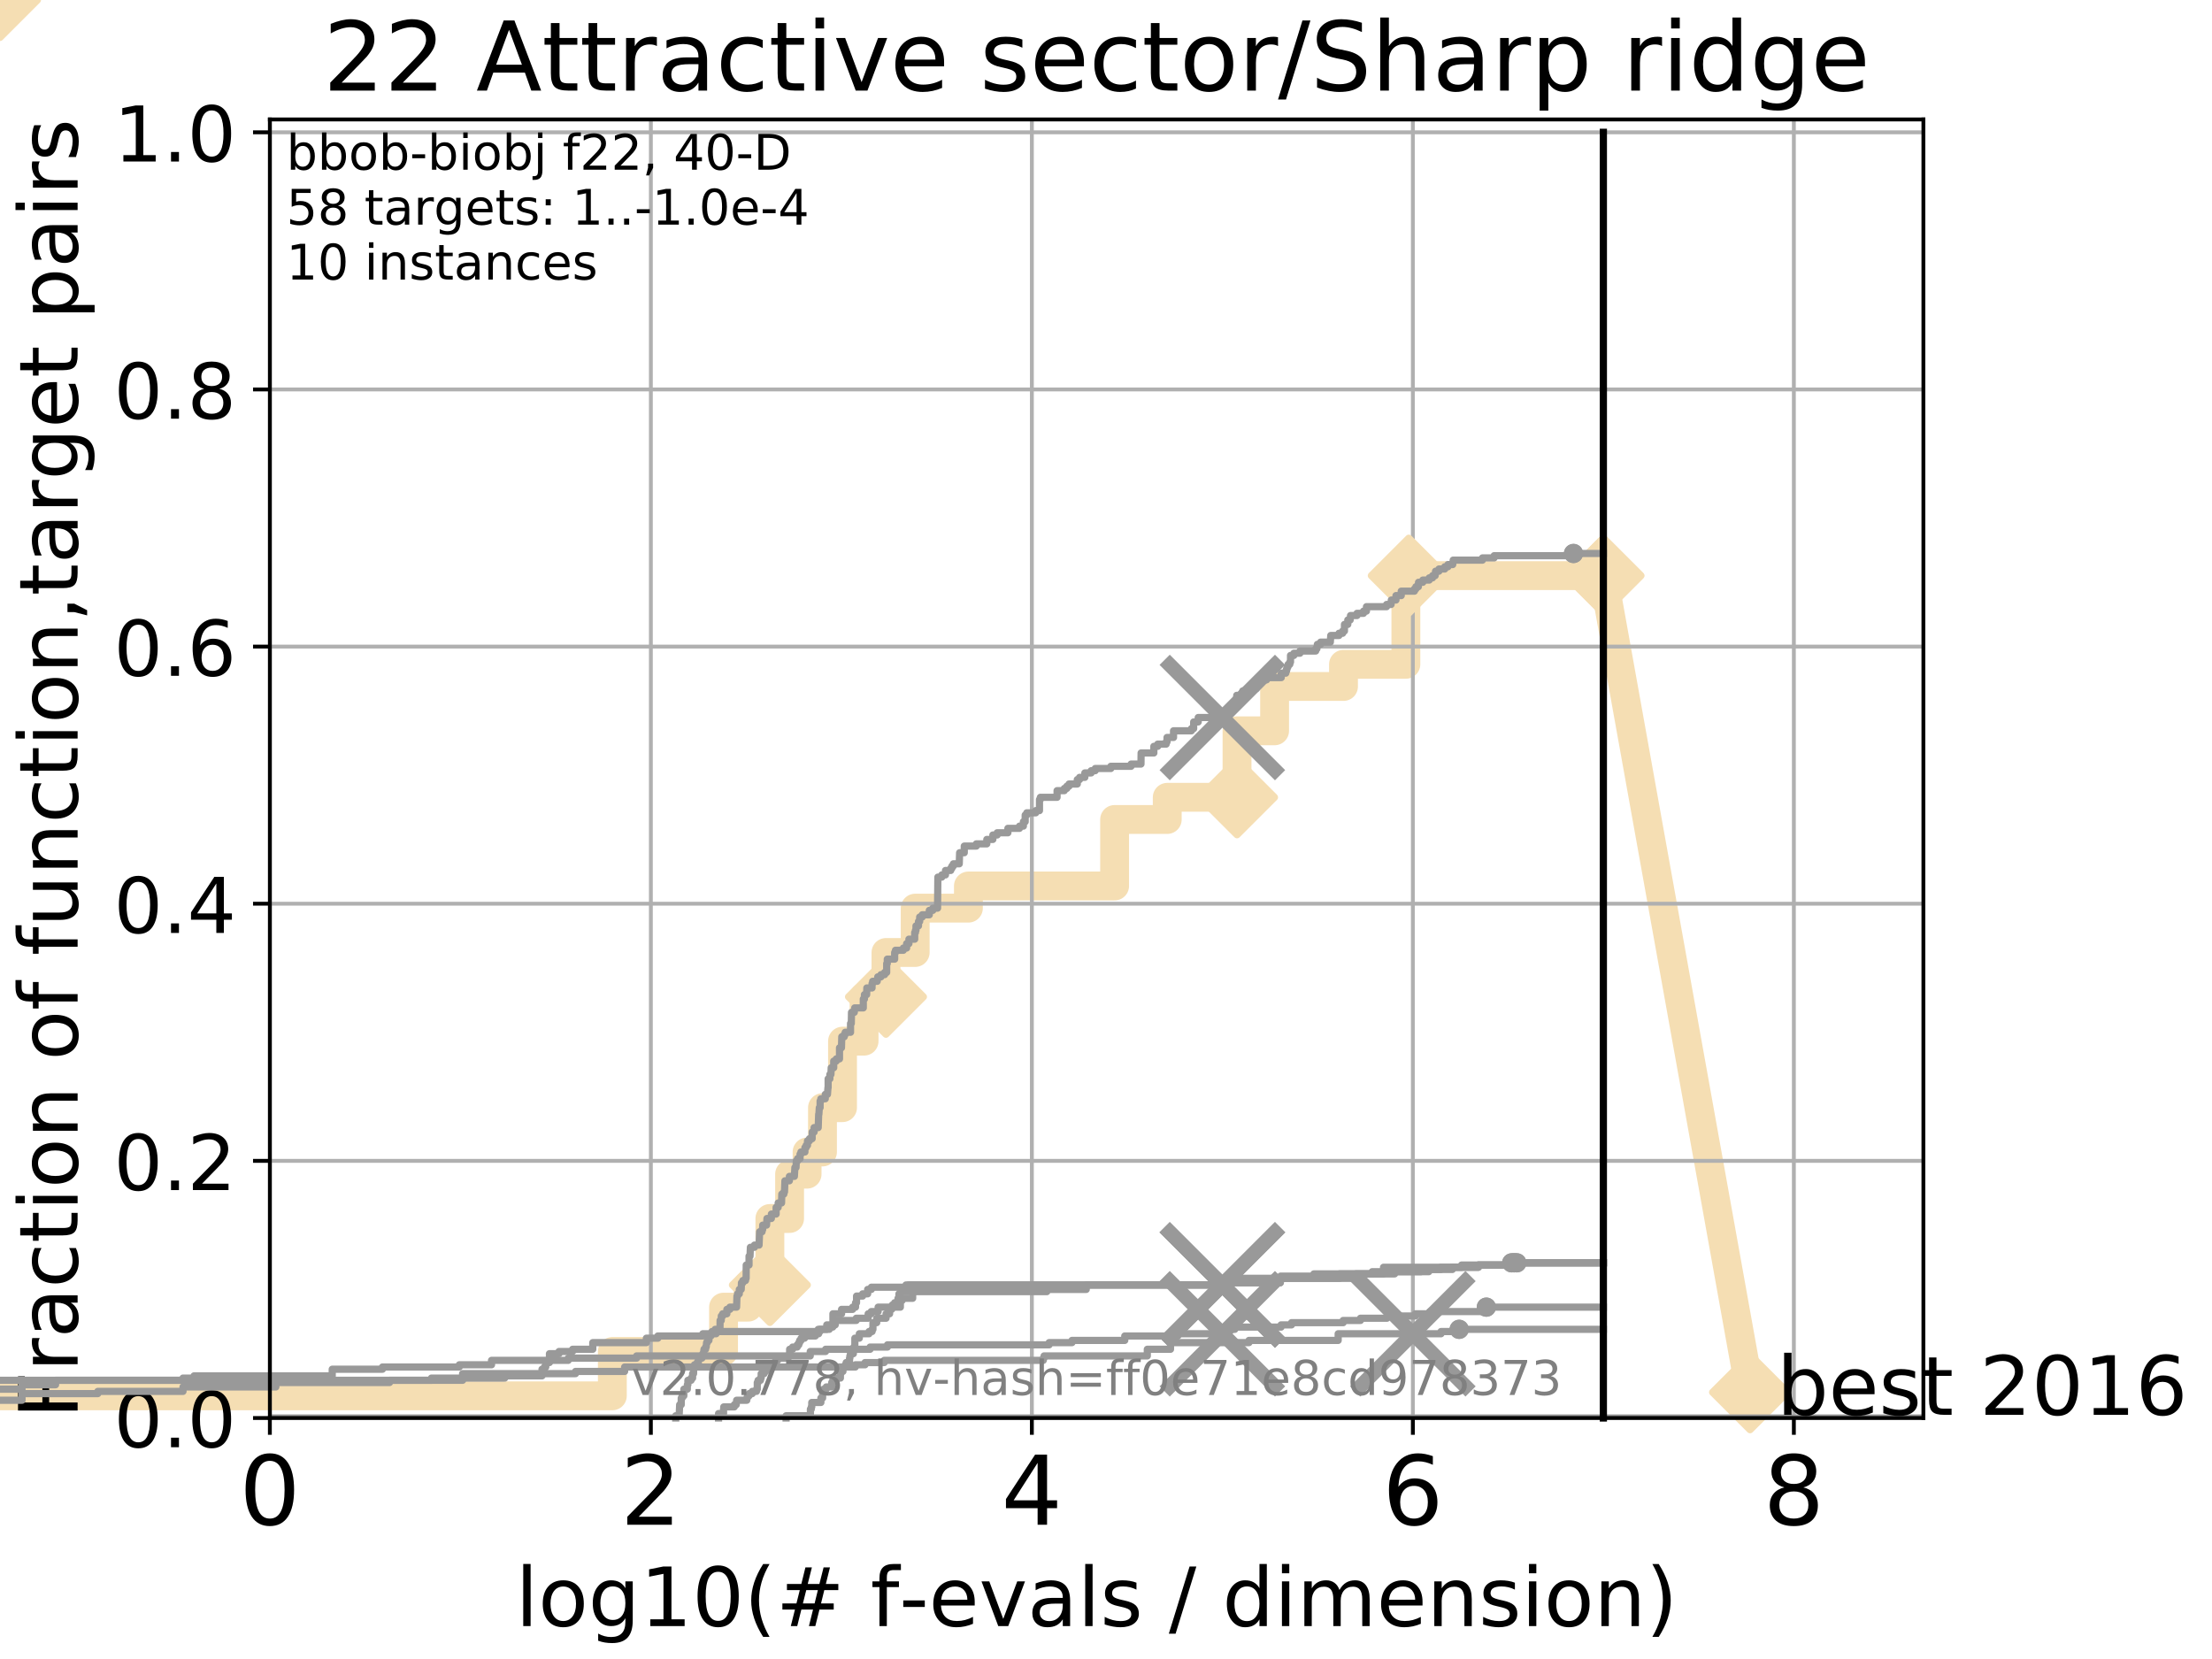 <?xml version="1.0" encoding="utf-8" standalone="no"?>
<!DOCTYPE svg PUBLIC "-//W3C//DTD SVG 1.1//EN"
  "http://www.w3.org/Graphics/SVG/1.1/DTD/svg11.dtd">
<!-- Created with matplotlib (http://matplotlib.org/) -->
<svg height="345pt" version="1.1" viewBox="0 0 460 345" width="460pt" xmlns="http://www.w3.org/2000/svg" xmlns:xlink="http://www.w3.org/1999/xlink">
 <defs>
  <style type="text/css">
*{stroke-linecap:butt;stroke-linejoin:round;}
  </style>
 </defs>
 <g id="figure_1">
  <g id="patch_1">
   <path d="M 0 345.6 
L 460.8 345.6 
L 460.8 0 
L 0 0 
z
" style="fill:#ffffff;"/>
  </g>
  <g id="axes_1">
   <g id="patch_2">
    <path d="M 56.12 294.88 
L 399.984 294.88 
L 399.984 24.84 
L 56.12 24.84 
z
" style="fill:#ffffff;"/>
   </g>
   <g id="line2d_1">
    <path d="M -1 290.27 
L 127.341 290.27 
L 127.341 281.051 
L 150.467 281.051 
L 150.467 271.831 
L 155.578 271.831 
L 155.578 267.221 
L 160.102 267.221 
L 160.102 253.392 
L 164.201 253.392 
L 164.201 244.173 
L 167.839 244.173 
L 167.839 239.563 
L 171.041 239.563 
L 171.041 230.343 
L 175.209 230.343 
L 175.209 216.514 
L 179.689 216.514 
L 179.689 207.294 
L 184.243 207.294 
L 184.243 198.075 
L 190.32 198.075 
L 190.32 188.855 
L 201.385 188.855 
L 201.385 184.246 
L 231.79 184.246 
L 231.79 170.416 
L 242.738 170.416 
L 242.738 165.807 
L 257.248 165.807 
L 257.248 151.977 
L 265.062 151.977 
L 265.062 142.758 
L 279.39 142.758 
L 279.39 138.148 
L 292.36 138.148 
L 292.36 124.319 
L 292.964 124.319 
L 292.964 119.709 
L 333.43 119.709 
" style="fill:none;stroke:#f5deb3;stroke-linecap:square;stroke-width:6;"/>
   </g>
   <g id="line2d_2">
    <path d="M 0 0 
" style="fill:none;stroke:#f5deb3;stroke-linecap:square;stroke-width:6;"/>
    <defs>
     <path d="M -0 7.778 
L 7.778 0 
L 0 -7.778 
L -7.778 -0 
z
" id="mcffa426774" style="stroke:#f5deb3;stroke-linejoin:miter;stroke-width:1.5;"/>
    </defs>
    <g>
     <use style="fill:#f5deb3;stroke:#f5deb3;stroke-linejoin:miter;stroke-width:1.5;" x="0" xlink:href="#mcffa426774" y="0"/>
    </g>
   </g>
   <g id="line2d_3">
    <path d="M 333.43 119.709 
L 363.934 289.533 
" style="fill:none;stroke:#f5deb3;stroke-linecap:square;stroke-width:6;"/>
    <g>
     <use style="fill:#f5deb3;stroke:#f5deb3;stroke-linejoin:miter;stroke-width:1.5;" x="333.43" xlink:href="#mcffa426774" y="119.709"/>
     <use style="fill:#f5deb3;stroke:#f5deb3;stroke-linejoin:miter;stroke-width:1.5;" x="363.934" xlink:href="#mcffa426774" y="289.533"/>
    </g>
   </g>
   <g id="matplotlib.axis_1">
    <g id="xtick_1">
     <g id="line2d_4">
      <path clip-path="url(#p4d1772ce27)" d="M 56.12 294.88 
L 56.12 24.84 
" style="fill:none;stroke:#b0b0b0;stroke-linecap:square;stroke-width:0.8;"/>
     </g>
     <g id="line2d_5">
      <defs>
       <path d="M 0 0 
L 0 3.5 
" id="m9701cb7f3a" style="stroke:#000000;stroke-width:0.8;"/>
      </defs>
      <g>
       <use style="stroke:#000000;stroke-width:0.8;" x="56.12" xlink:href="#m9701cb7f3a" y="294.88"/>
      </g>
     </g>
     <g id="text_1">
      <!-- 0 -->
      <defs>
       <path d="M 31.781 66.406 
Q 24.172 66.406 20.328 58.906 
Q 16.5 51.422 16.5 36.375 
Q 16.5 21.391 20.328 13.891 
Q 24.172 6.391 31.781 6.391 
Q 39.453 6.391 43.281 13.891 
Q 47.125 21.391 47.125 36.375 
Q 47.125 51.422 43.281 58.906 
Q 39.453 66.406 31.781 66.406 
z
M 31.781 74.219 
Q 44.047 74.219 50.516 64.516 
Q 56.984 54.828 56.984 36.375 
Q 56.984 17.969 50.516 8.266 
Q 44.047 -1.422 31.781 -1.422 
Q 19.531 -1.422 13.062 8.266 
Q 6.594 17.969 6.594 36.375 
Q 6.594 54.828 13.062 64.516 
Q 19.531 74.219 31.781 74.219 
z
" id="DejaVuSans-30"/>
      </defs>
      <g transform="translate(49.758 317.077)scale(0.2 -0.2)">
       <use xlink:href="#DejaVuSans-30"/>
      </g>
     </g>
    </g>
    <g id="xtick_2">
     <g id="line2d_6">
      <path clip-path="url(#p4d1772ce27)" d="M 135.351 294.88 
L 135.351 24.84 
" style="fill:none;stroke:#b0b0b0;stroke-linecap:square;stroke-width:0.8;"/>
     </g>
     <g id="line2d_7">
      <g>
       <use style="stroke:#000000;stroke-width:0.8;" x="135.351" xlink:href="#m9701cb7f3a" y="294.88"/>
      </g>
     </g>
     <g id="text_2">
      <!-- 2 -->
      <defs>
       <path d="M 19.188 8.297 
L 53.609 8.297 
L 53.609 0 
L 7.328 0 
L 7.328 8.297 
Q 12.938 14.109 22.625 23.891 
Q 32.328 33.688 34.812 36.531 
Q 39.547 41.844 41.422 45.531 
Q 43.312 49.219 43.312 52.781 
Q 43.312 58.594 39.234 62.25 
Q 35.156 65.922 28.609 65.922 
Q 23.969 65.922 18.812 64.312 
Q 13.672 62.703 7.812 59.422 
L 7.812 69.391 
Q 13.766 71.781 18.938 73 
Q 24.125 74.219 28.422 74.219 
Q 39.75 74.219 46.484 68.547 
Q 53.219 62.891 53.219 53.422 
Q 53.219 48.922 51.531 44.891 
Q 49.859 40.875 45.406 35.406 
Q 44.188 33.984 37.641 27.219 
Q 31.109 20.453 19.188 8.297 
z
" id="DejaVuSans-32"/>
      </defs>
      <g transform="translate(128.989 317.077)scale(0.2 -0.2)">
       <use xlink:href="#DejaVuSans-32"/>
      </g>
     </g>
    </g>
    <g id="xtick_3">
     <g id="line2d_8">
      <path clip-path="url(#p4d1772ce27)" d="M 214.583 294.88 
L 214.583 24.84 
" style="fill:none;stroke:#b0b0b0;stroke-linecap:square;stroke-width:0.8;"/>
     </g>
     <g id="line2d_9">
      <g>
       <use style="stroke:#000000;stroke-width:0.8;" x="214.583" xlink:href="#m9701cb7f3a" y="294.88"/>
      </g>
     </g>
     <g id="text_3">
      <!-- 4 -->
      <defs>
       <path d="M 37.797 64.312 
L 12.891 25.391 
L 37.797 25.391 
z
M 35.203 72.906 
L 47.609 72.906 
L 47.609 25.391 
L 58.016 25.391 
L 58.016 17.188 
L 47.609 17.188 
L 47.609 0 
L 37.797 0 
L 37.797 17.188 
L 4.891 17.188 
L 4.891 26.703 
z
" id="DejaVuSans-34"/>
      </defs>
      <g transform="translate(208.22 317.077)scale(0.2 -0.2)">
       <use xlink:href="#DejaVuSans-34"/>
      </g>
     </g>
    </g>
    <g id="xtick_4">
     <g id="line2d_10">
      <path clip-path="url(#p4d1772ce27)" d="M 293.814 294.88 
L 293.814 24.84 
" style="fill:none;stroke:#b0b0b0;stroke-linecap:square;stroke-width:0.8;"/>
     </g>
     <g id="line2d_11">
      <g>
       <use style="stroke:#000000;stroke-width:0.8;" x="293.814" xlink:href="#m9701cb7f3a" y="294.88"/>
      </g>
     </g>
     <g id="text_4">
      <!-- 6 -->
      <defs>
       <path d="M 33.016 40.375 
Q 26.375 40.375 22.484 35.828 
Q 18.609 31.297 18.609 23.391 
Q 18.609 15.531 22.484 10.953 
Q 26.375 6.391 33.016 6.391 
Q 39.656 6.391 43.531 10.953 
Q 47.406 15.531 47.406 23.391 
Q 47.406 31.297 43.531 35.828 
Q 39.656 40.375 33.016 40.375 
z
M 52.594 71.297 
L 52.594 62.312 
Q 48.875 64.062 45.094 64.984 
Q 41.312 65.922 37.594 65.922 
Q 27.828 65.922 22.672 59.328 
Q 17.531 52.734 16.797 39.406 
Q 19.672 43.656 24.016 45.922 
Q 28.375 48.188 33.594 48.188 
Q 44.578 48.188 50.953 41.516 
Q 57.328 34.859 57.328 23.391 
Q 57.328 12.156 50.688 5.359 
Q 44.047 -1.422 33.016 -1.422 
Q 20.359 -1.422 13.672 8.266 
Q 6.984 17.969 6.984 36.375 
Q 6.984 53.656 15.188 63.938 
Q 23.391 74.219 37.203 74.219 
Q 40.922 74.219 44.703 73.484 
Q 48.484 72.75 52.594 71.297 
z
" id="DejaVuSans-36"/>
      </defs>
      <g transform="translate(287.452 317.077)scale(0.2 -0.2)">
       <use xlink:href="#DejaVuSans-36"/>
      </g>
     </g>
    </g>
    <g id="xtick_5">
     <g id="line2d_12">
      <path clip-path="url(#p4d1772ce27)" d="M 373.045 294.88 
L 373.045 24.84 
" style="fill:none;stroke:#b0b0b0;stroke-linecap:square;stroke-width:0.8;"/>
     </g>
     <g id="line2d_13">
      <g>
       <use style="stroke:#000000;stroke-width:0.8;" x="373.045" xlink:href="#m9701cb7f3a" y="294.88"/>
      </g>
     </g>
     <g id="text_5">
      <!-- 8 -->
      <defs>
       <path d="M 31.781 34.625 
Q 24.75 34.625 20.719 30.859 
Q 16.703 27.094 16.703 20.516 
Q 16.703 13.922 20.719 10.156 
Q 24.75 6.391 31.781 6.391 
Q 38.812 6.391 42.859 10.172 
Q 46.922 13.969 46.922 20.516 
Q 46.922 27.094 42.891 30.859 
Q 38.875 34.625 31.781 34.625 
z
M 21.922 38.812 
Q 15.578 40.375 12.031 44.719 
Q 8.5 49.078 8.5 55.328 
Q 8.5 64.062 14.719 69.141 
Q 20.953 74.219 31.781 74.219 
Q 42.672 74.219 48.875 69.141 
Q 55.078 64.062 55.078 55.328 
Q 55.078 49.078 51.531 44.719 
Q 48 40.375 41.703 38.812 
Q 48.828 37.156 52.797 32.312 
Q 56.781 27.484 56.781 20.516 
Q 56.781 9.906 50.312 4.234 
Q 43.844 -1.422 31.781 -1.422 
Q 19.734 -1.422 13.25 4.234 
Q 6.781 9.906 6.781 20.516 
Q 6.781 27.484 10.781 32.312 
Q 14.797 37.156 21.922 38.812 
z
M 18.312 54.391 
Q 18.312 48.734 21.844 45.562 
Q 25.391 42.391 31.781 42.391 
Q 38.141 42.391 41.719 45.562 
Q 45.312 48.734 45.312 54.391 
Q 45.312 60.062 41.719 63.234 
Q 38.141 66.406 31.781 66.406 
Q 25.391 66.406 21.844 63.234 
Q 18.312 60.062 18.312 54.391 
z
" id="DejaVuSans-38"/>
      </defs>
      <g transform="translate(366.683 317.077)scale(0.2 -0.2)">
       <use xlink:href="#DejaVuSans-38"/>
      </g>
     </g>
    </g>
    <g id="text_6">
     <!-- log10(# f-evals / dimension) -->
     <defs>
      <path d="M 9.422 75.984 
L 18.406 75.984 
L 18.406 0 
L 9.422 0 
z
" id="DejaVuSans-6c"/>
      <path d="M 30.609 48.391 
Q 23.391 48.391 19.188 42.75 
Q 14.984 37.109 14.984 27.297 
Q 14.984 17.484 19.156 11.844 
Q 23.344 6.203 30.609 6.203 
Q 37.797 6.203 41.984 11.859 
Q 46.188 17.531 46.188 27.297 
Q 46.188 37.016 41.984 42.703 
Q 37.797 48.391 30.609 48.391 
z
M 30.609 56 
Q 42.328 56 49.016 48.375 
Q 55.719 40.766 55.719 27.297 
Q 55.719 13.875 49.016 6.219 
Q 42.328 -1.422 30.609 -1.422 
Q 18.844 -1.422 12.172 6.219 
Q 5.516 13.875 5.516 27.297 
Q 5.516 40.766 12.172 48.375 
Q 18.844 56 30.609 56 
z
" id="DejaVuSans-6f"/>
      <path d="M 45.406 27.984 
Q 45.406 37.75 41.375 43.109 
Q 37.359 48.484 30.078 48.484 
Q 22.859 48.484 18.828 43.109 
Q 14.797 37.75 14.797 27.984 
Q 14.797 18.266 18.828 12.891 
Q 22.859 7.516 30.078 7.516 
Q 37.359 7.516 41.375 12.891 
Q 45.406 18.266 45.406 27.984 
z
M 54.391 6.781 
Q 54.391 -7.172 48.188 -13.984 
Q 42 -20.797 29.203 -20.797 
Q 24.469 -20.797 20.266 -20.094 
Q 16.062 -19.391 12.109 -17.922 
L 12.109 -9.188 
Q 16.062 -11.328 19.922 -12.344 
Q 23.781 -13.375 27.781 -13.375 
Q 36.625 -13.375 41.016 -8.766 
Q 45.406 -4.156 45.406 5.172 
L 45.406 9.625 
Q 42.625 4.781 38.281 2.391 
Q 33.938 0 27.875 0 
Q 17.828 0 11.672 7.656 
Q 5.516 15.328 5.516 27.984 
Q 5.516 40.672 11.672 48.328 
Q 17.828 56 27.875 56 
Q 33.938 56 38.281 53.609 
Q 42.625 51.219 45.406 46.391 
L 45.406 54.688 
L 54.391 54.688 
z
" id="DejaVuSans-67"/>
      <path d="M 12.406 8.297 
L 28.516 8.297 
L 28.516 63.922 
L 10.984 60.406 
L 10.984 69.391 
L 28.422 72.906 
L 38.281 72.906 
L 38.281 8.297 
L 54.391 8.297 
L 54.391 0 
L 12.406 0 
z
" id="DejaVuSans-31"/>
      <path d="M 31 75.875 
Q 24.469 64.656 21.281 53.656 
Q 18.109 42.672 18.109 31.391 
Q 18.109 20.125 21.312 9.062 
Q 24.516 -2 31 -13.188 
L 23.188 -13.188 
Q 15.875 -1.703 12.234 9.375 
Q 8.594 20.453 8.594 31.391 
Q 8.594 42.281 12.203 53.312 
Q 15.828 64.359 23.188 75.875 
z
" id="DejaVuSans-28"/>
      <path d="M 51.125 44 
L 36.922 44 
L 32.812 27.688 
L 47.125 27.688 
z
M 43.797 71.781 
L 38.719 51.516 
L 52.984 51.516 
L 58.109 71.781 
L 65.922 71.781 
L 60.891 51.516 
L 76.125 51.516 
L 76.125 44 
L 58.984 44 
L 54.984 27.688 
L 70.516 27.688 
L 70.516 20.219 
L 53.078 20.219 
L 48 0 
L 40.188 0 
L 45.219 20.219 
L 30.906 20.219 
L 25.875 0 
L 18.016 0 
L 23.094 20.219 
L 7.719 20.219 
L 7.719 27.688 
L 24.906 27.688 
L 29 44 
L 13.281 44 
L 13.281 51.516 
L 30.906 51.516 
L 35.891 71.781 
z
" id="DejaVuSans-23"/>
      <path id="DejaVuSans-20"/>
      <path d="M 37.109 75.984 
L 37.109 68.5 
L 28.516 68.5 
Q 23.688 68.5 21.797 66.547 
Q 19.922 64.594 19.922 59.516 
L 19.922 54.688 
L 34.719 54.688 
L 34.719 47.703 
L 19.922 47.703 
L 19.922 0 
L 10.891 0 
L 10.891 47.703 
L 2.297 47.703 
L 2.297 54.688 
L 10.891 54.688 
L 10.891 58.5 
Q 10.891 67.625 15.141 71.797 
Q 19.391 75.984 28.609 75.984 
z
" id="DejaVuSans-66"/>
      <path d="M 4.891 31.391 
L 31.203 31.391 
L 31.203 23.391 
L 4.891 23.391 
z
" id="DejaVuSans-2d"/>
      <path d="M 56.203 29.594 
L 56.203 25.203 
L 14.891 25.203 
Q 15.484 15.922 20.484 11.062 
Q 25.484 6.203 34.422 6.203 
Q 39.594 6.203 44.453 7.469 
Q 49.312 8.734 54.109 11.281 
L 54.109 2.781 
Q 49.266 0.734 44.188 -0.344 
Q 39.109 -1.422 33.891 -1.422 
Q 20.797 -1.422 13.156 6.188 
Q 5.516 13.812 5.516 26.812 
Q 5.516 40.234 12.766 48.109 
Q 20.016 56 32.328 56 
Q 43.359 56 49.781 48.891 
Q 56.203 41.797 56.203 29.594 
z
M 47.219 32.234 
Q 47.125 39.594 43.094 43.984 
Q 39.062 48.391 32.422 48.391 
Q 24.906 48.391 20.391 44.141 
Q 15.875 39.891 15.188 32.172 
z
" id="DejaVuSans-65"/>
      <path d="M 2.984 54.688 
L 12.5 54.688 
L 29.594 8.797 
L 46.688 54.688 
L 56.203 54.688 
L 35.688 0 
L 23.484 0 
z
" id="DejaVuSans-76"/>
      <path d="M 34.281 27.484 
Q 23.391 27.484 19.188 25 
Q 14.984 22.516 14.984 16.5 
Q 14.984 11.719 18.141 8.906 
Q 21.297 6.109 26.703 6.109 
Q 34.188 6.109 38.703 11.406 
Q 43.219 16.703 43.219 25.484 
L 43.219 27.484 
z
M 52.203 31.203 
L 52.203 0 
L 43.219 0 
L 43.219 8.297 
Q 40.141 3.328 35.547 0.953 
Q 30.953 -1.422 24.312 -1.422 
Q 15.922 -1.422 10.953 3.297 
Q 6 8.016 6 15.922 
Q 6 25.141 12.172 29.828 
Q 18.359 34.516 30.609 34.516 
L 43.219 34.516 
L 43.219 35.406 
Q 43.219 41.609 39.141 45 
Q 35.062 48.391 27.688 48.391 
Q 23 48.391 18.547 47.266 
Q 14.109 46.141 10.016 43.891 
L 10.016 52.203 
Q 14.938 54.109 19.578 55.047 
Q 24.219 56 28.609 56 
Q 40.484 56 46.344 49.844 
Q 52.203 43.703 52.203 31.203 
z
" id="DejaVuSans-61"/>
      <path d="M 44.281 53.078 
L 44.281 44.578 
Q 40.484 46.531 36.375 47.5 
Q 32.281 48.484 27.875 48.484 
Q 21.188 48.484 17.844 46.438 
Q 14.5 44.391 14.5 40.281 
Q 14.5 37.156 16.891 35.375 
Q 19.281 33.594 26.516 31.984 
L 29.594 31.297 
Q 39.156 29.25 43.188 25.516 
Q 47.219 21.781 47.219 15.094 
Q 47.219 7.469 41.188 3.016 
Q 35.156 -1.422 24.609 -1.422 
Q 20.219 -1.422 15.453 -0.562 
Q 10.688 0.297 5.422 2 
L 5.422 11.281 
Q 10.406 8.688 15.234 7.391 
Q 20.062 6.109 24.812 6.109 
Q 31.156 6.109 34.562 8.281 
Q 37.984 10.453 37.984 14.406 
Q 37.984 18.062 35.516 20.016 
Q 33.062 21.969 24.703 23.781 
L 21.578 24.516 
Q 13.234 26.266 9.516 29.906 
Q 5.812 33.547 5.812 39.891 
Q 5.812 47.609 11.281 51.797 
Q 16.75 56 26.812 56 
Q 31.781 56 36.172 55.266 
Q 40.578 54.547 44.281 53.078 
z
" id="DejaVuSans-73"/>
      <path d="M 25.391 72.906 
L 33.688 72.906 
L 8.297 -9.281 
L 0 -9.281 
z
" id="DejaVuSans-2f"/>
      <path d="M 45.406 46.391 
L 45.406 75.984 
L 54.391 75.984 
L 54.391 0 
L 45.406 0 
L 45.406 8.203 
Q 42.578 3.328 38.25 0.953 
Q 33.938 -1.422 27.875 -1.422 
Q 17.969 -1.422 11.734 6.484 
Q 5.516 14.406 5.516 27.297 
Q 5.516 40.188 11.734 48.094 
Q 17.969 56 27.875 56 
Q 33.938 56 38.25 53.625 
Q 42.578 51.266 45.406 46.391 
z
M 14.797 27.297 
Q 14.797 17.391 18.875 11.75 
Q 22.953 6.109 30.078 6.109 
Q 37.203 6.109 41.297 11.75 
Q 45.406 17.391 45.406 27.297 
Q 45.406 37.203 41.297 42.844 
Q 37.203 48.484 30.078 48.484 
Q 22.953 48.484 18.875 42.844 
Q 14.797 37.203 14.797 27.297 
z
" id="DejaVuSans-64"/>
      <path d="M 9.422 54.688 
L 18.406 54.688 
L 18.406 0 
L 9.422 0 
z
M 9.422 75.984 
L 18.406 75.984 
L 18.406 64.594 
L 9.422 64.594 
z
" id="DejaVuSans-69"/>
      <path d="M 52 44.188 
Q 55.375 50.25 60.062 53.125 
Q 64.75 56 71.094 56 
Q 79.641 56 84.281 50.016 
Q 88.922 44.047 88.922 33.016 
L 88.922 0 
L 79.891 0 
L 79.891 32.719 
Q 79.891 40.578 77.094 44.375 
Q 74.312 48.188 68.609 48.188 
Q 61.625 48.188 57.562 43.547 
Q 53.516 38.922 53.516 30.906 
L 53.516 0 
L 44.484 0 
L 44.484 32.719 
Q 44.484 40.625 41.703 44.406 
Q 38.922 48.188 33.109 48.188 
Q 26.219 48.188 22.156 43.531 
Q 18.109 38.875 18.109 30.906 
L 18.109 0 
L 9.078 0 
L 9.078 54.688 
L 18.109 54.688 
L 18.109 46.188 
Q 21.188 51.219 25.484 53.609 
Q 29.781 56 35.688 56 
Q 41.656 56 45.828 52.969 
Q 50 49.953 52 44.188 
z
" id="DejaVuSans-6d"/>
      <path d="M 54.891 33.016 
L 54.891 0 
L 45.906 0 
L 45.906 32.719 
Q 45.906 40.484 42.875 44.328 
Q 39.844 48.188 33.797 48.188 
Q 26.516 48.188 22.312 43.547 
Q 18.109 38.922 18.109 30.906 
L 18.109 0 
L 9.078 0 
L 9.078 54.688 
L 18.109 54.688 
L 18.109 46.188 
Q 21.344 51.125 25.703 53.562 
Q 30.078 56 35.797 56 
Q 45.219 56 50.047 50.172 
Q 54.891 44.344 54.891 33.016 
z
" id="DejaVuSans-6e"/>
      <path d="M 8.016 75.875 
L 15.828 75.875 
Q 23.141 64.359 26.781 53.312 
Q 30.422 42.281 30.422 31.391 
Q 30.422 20.453 26.781 9.375 
Q 23.141 -1.703 15.828 -13.188 
L 8.016 -13.188 
Q 14.5 -2 17.703 9.062 
Q 20.906 20.125 20.906 31.391 
Q 20.906 42.672 17.703 53.656 
Q 14.5 64.656 8.016 75.875 
z
" id="DejaVuSans-29"/>
     </defs>
     <g transform="translate(107.211 338.154)scale(0.17 -0.17)">
      <use xlink:href="#DejaVuSans-6c"/>
      <use x="27.783" xlink:href="#DejaVuSans-6f"/>
      <use x="88.965" xlink:href="#DejaVuSans-67"/>
      <use x="152.441" xlink:href="#DejaVuSans-31"/>
      <use x="216.064" xlink:href="#DejaVuSans-30"/>
      <use x="279.688" xlink:href="#DejaVuSans-28"/>
      <use x="318.701" xlink:href="#DejaVuSans-23"/>
      <use x="402.49" xlink:href="#DejaVuSans-20"/>
      <use x="434.277" xlink:href="#DejaVuSans-66"/>
      <use x="469.404" xlink:href="#DejaVuSans-2d"/>
      <use x="505.488" xlink:href="#DejaVuSans-65"/>
      <use x="567.012" xlink:href="#DejaVuSans-76"/>
      <use x="626.191" xlink:href="#DejaVuSans-61"/>
      <use x="687.471" xlink:href="#DejaVuSans-6c"/>
      <use x="715.254" xlink:href="#DejaVuSans-73"/>
      <use x="767.354" xlink:href="#DejaVuSans-20"/>
      <use x="799.141" xlink:href="#DejaVuSans-2f"/>
      <use x="832.832" xlink:href="#DejaVuSans-20"/>
      <use x="864.619" xlink:href="#DejaVuSans-64"/>
      <use x="928.096" xlink:href="#DejaVuSans-69"/>
      <use x="955.879" xlink:href="#DejaVuSans-6d"/>
      <use x="1053.291" xlink:href="#DejaVuSans-65"/>
      <use x="1114.814" xlink:href="#DejaVuSans-6e"/>
      <use x="1178.193" xlink:href="#DejaVuSans-73"/>
      <use x="1230.293" xlink:href="#DejaVuSans-69"/>
      <use x="1258.076" xlink:href="#DejaVuSans-6f"/>
      <use x="1319.258" xlink:href="#DejaVuSans-6e"/>
      <use x="1382.637" xlink:href="#DejaVuSans-29"/>
     </g>
    </g>
   </g>
   <g id="matplotlib.axis_2">
    <g id="ytick_1">
     <g id="line2d_14">
      <path clip-path="url(#p4d1772ce27)" d="M 56.12 294.88 
L 399.984 294.88 
" style="fill:none;stroke:#b0b0b0;stroke-linecap:square;stroke-width:0.8;"/>
     </g>
     <g id="line2d_15">
      <defs>
       <path d="M 0 0 
L -3.5 0 
" id="med72bae040" style="stroke:#000000;stroke-width:0.8;"/>
      </defs>
      <g>
       <use style="stroke:#000000;stroke-width:0.8;" x="56.12" xlink:href="#med72bae040" y="294.88"/>
      </g>
     </g>
     <g id="text_7">
      <!-- 0.0 -->
      <defs>
       <path d="M 10.688 12.406 
L 21 12.406 
L 21 0 
L 10.688 0 
z
" id="DejaVuSans-2e"/>
      </defs>
      <g transform="translate(23.675 300.959)scale(0.16 -0.16)">
       <use xlink:href="#DejaVuSans-30"/>
       <use x="63.623" xlink:href="#DejaVuSans-2e"/>
       <use x="95.41" xlink:href="#DejaVuSans-30"/>
      </g>
     </g>
    </g>
    <g id="ytick_2">
     <g id="line2d_16">
      <path clip-path="url(#p4d1772ce27)" d="M 56.12 241.407 
L 399.984 241.407 
" style="fill:none;stroke:#b0b0b0;stroke-linecap:square;stroke-width:0.8;"/>
     </g>
     <g id="line2d_17">
      <g>
       <use style="stroke:#000000;stroke-width:0.8;" x="56.12" xlink:href="#med72bae040" y="241.407"/>
      </g>
     </g>
     <g id="text_8">
      <!-- 0.2 -->
      <g transform="translate(23.675 247.485)scale(0.16 -0.16)">
       <use xlink:href="#DejaVuSans-30"/>
       <use x="63.623" xlink:href="#DejaVuSans-2e"/>
       <use x="95.41" xlink:href="#DejaVuSans-32"/>
      </g>
     </g>
    </g>
    <g id="ytick_3">
     <g id="line2d_18">
      <path clip-path="url(#p4d1772ce27)" d="M 56.12 187.933 
L 399.984 187.933 
" style="fill:none;stroke:#b0b0b0;stroke-linecap:square;stroke-width:0.8;"/>
     </g>
     <g id="line2d_19">
      <g>
       <use style="stroke:#000000;stroke-width:0.8;" x="56.12" xlink:href="#med72bae040" y="187.933"/>
      </g>
     </g>
     <g id="text_9">
      <!-- 0.4 -->
      <g transform="translate(23.675 194.012)scale(0.16 -0.16)">
       <use xlink:href="#DejaVuSans-30"/>
       <use x="63.623" xlink:href="#DejaVuSans-2e"/>
       <use x="95.41" xlink:href="#DejaVuSans-34"/>
      </g>
     </g>
    </g>
    <g id="ytick_4">
     <g id="line2d_20">
      <path clip-path="url(#p4d1772ce27)" d="M 56.12 134.46 
L 399.984 134.46 
" style="fill:none;stroke:#b0b0b0;stroke-linecap:square;stroke-width:0.8;"/>
     </g>
     <g id="line2d_21">
      <g>
       <use style="stroke:#000000;stroke-width:0.8;" x="56.12" xlink:href="#med72bae040" y="134.46"/>
      </g>
     </g>
     <g id="text_10">
      <!-- 0.6 -->
      <g transform="translate(23.675 140.539)scale(0.16 -0.16)">
       <use xlink:href="#DejaVuSans-30"/>
       <use x="63.623" xlink:href="#DejaVuSans-2e"/>
       <use x="95.41" xlink:href="#DejaVuSans-36"/>
      </g>
     </g>
    </g>
    <g id="ytick_5">
     <g id="line2d_22">
      <path clip-path="url(#p4d1772ce27)" d="M 56.12 80.987 
L 399.984 80.987 
" style="fill:none;stroke:#b0b0b0;stroke-linecap:square;stroke-width:0.8;"/>
     </g>
     <g id="line2d_23">
      <g>
       <use style="stroke:#000000;stroke-width:0.8;" x="56.12" xlink:href="#med72bae040" y="80.987"/>
      </g>
     </g>
     <g id="text_11">
      <!-- 0.8 -->
      <g transform="translate(23.675 87.066)scale(0.16 -0.16)">
       <use xlink:href="#DejaVuSans-30"/>
       <use x="63.623" xlink:href="#DejaVuSans-2e"/>
       <use x="95.41" xlink:href="#DejaVuSans-38"/>
      </g>
     </g>
    </g>
    <g id="ytick_6">
     <g id="line2d_24">
      <path clip-path="url(#p4d1772ce27)" d="M 56.12 27.514 
L 399.984 27.514 
" style="fill:none;stroke:#b0b0b0;stroke-linecap:square;stroke-width:0.8;"/>
     </g>
     <g id="line2d_25">
      <g>
       <use style="stroke:#000000;stroke-width:0.8;" x="56.12" xlink:href="#med72bae040" y="27.514"/>
      </g>
     </g>
     <g id="text_12">
      <!-- 1.0 -->
      <g transform="translate(23.675 33.592)scale(0.16 -0.16)">
       <use xlink:href="#DejaVuSans-31"/>
       <use x="63.623" xlink:href="#DejaVuSans-2e"/>
       <use x="95.41" xlink:href="#DejaVuSans-30"/>
      </g>
     </g>
    </g>
    <g id="text_13">
     <!-- Fraction of function,target pairs -->
     <defs>
      <path d="M 9.812 72.906 
L 51.703 72.906 
L 51.703 64.594 
L 19.672 64.594 
L 19.672 43.109 
L 48.578 43.109 
L 48.578 34.812 
L 19.672 34.812 
L 19.672 0 
L 9.812 0 
z
" id="DejaVuSans-46"/>
      <path d="M 41.109 46.297 
Q 39.594 47.172 37.812 47.578 
Q 36.031 48 33.891 48 
Q 26.266 48 22.188 43.047 
Q 18.109 38.094 18.109 28.812 
L 18.109 0 
L 9.078 0 
L 9.078 54.688 
L 18.109 54.688 
L 18.109 46.188 
Q 20.953 51.172 25.484 53.578 
Q 30.031 56 36.531 56 
Q 37.453 56 38.578 55.875 
Q 39.703 55.766 41.062 55.516 
z
" id="DejaVuSans-72"/>
      <path d="M 48.781 52.594 
L 48.781 44.188 
Q 44.969 46.297 41.141 47.344 
Q 37.312 48.391 33.406 48.391 
Q 24.656 48.391 19.812 42.844 
Q 14.984 37.312 14.984 27.297 
Q 14.984 17.281 19.812 11.734 
Q 24.656 6.203 33.406 6.203 
Q 37.312 6.203 41.141 7.25 
Q 44.969 8.297 48.781 10.406 
L 48.781 2.094 
Q 45.016 0.344 40.984 -0.531 
Q 36.969 -1.422 32.422 -1.422 
Q 20.062 -1.422 12.781 6.344 
Q 5.516 14.109 5.516 27.297 
Q 5.516 40.672 12.859 48.328 
Q 20.219 56 33.016 56 
Q 37.156 56 41.109 55.141 
Q 45.062 54.297 48.781 52.594 
z
" id="DejaVuSans-63"/>
      <path d="M 18.312 70.219 
L 18.312 54.688 
L 36.812 54.688 
L 36.812 47.703 
L 18.312 47.703 
L 18.312 18.016 
Q 18.312 11.328 20.141 9.422 
Q 21.969 7.516 27.594 7.516 
L 36.812 7.516 
L 36.812 0 
L 27.594 0 
Q 17.188 0 13.234 3.875 
Q 9.281 7.766 9.281 18.016 
L 9.281 47.703 
L 2.688 47.703 
L 2.688 54.688 
L 9.281 54.688 
L 9.281 70.219 
z
" id="DejaVuSans-74"/>
      <path d="M 8.5 21.578 
L 8.5 54.688 
L 17.484 54.688 
L 17.484 21.922 
Q 17.484 14.156 20.5 10.266 
Q 23.531 6.391 29.594 6.391 
Q 36.859 6.391 41.078 11.031 
Q 45.312 15.672 45.312 23.688 
L 45.312 54.688 
L 54.297 54.688 
L 54.297 0 
L 45.312 0 
L 45.312 8.406 
Q 42.047 3.422 37.719 1 
Q 33.406 -1.422 27.688 -1.422 
Q 18.266 -1.422 13.375 4.438 
Q 8.5 10.297 8.5 21.578 
z
M 31.109 56 
z
" id="DejaVuSans-75"/>
      <path d="M 11.719 12.406 
L 22.016 12.406 
L 22.016 4 
L 14.016 -11.625 
L 7.719 -11.625 
L 11.719 4 
z
" id="DejaVuSans-2c"/>
      <path d="M 18.109 8.203 
L 18.109 -20.797 
L 9.078 -20.797 
L 9.078 54.688 
L 18.109 54.688 
L 18.109 46.391 
Q 20.953 51.266 25.266 53.625 
Q 29.594 56 35.594 56 
Q 45.562 56 51.781 48.094 
Q 58.016 40.188 58.016 27.297 
Q 58.016 14.406 51.781 6.484 
Q 45.562 -1.422 35.594 -1.422 
Q 29.594 -1.422 25.266 0.953 
Q 20.953 3.328 18.109 8.203 
z
M 48.688 27.297 
Q 48.688 37.203 44.609 42.844 
Q 40.531 48.484 33.406 48.484 
Q 26.266 48.484 22.188 42.844 
Q 18.109 37.203 18.109 27.297 
Q 18.109 17.391 22.188 11.75 
Q 26.266 6.109 33.406 6.109 
Q 40.531 6.109 44.609 11.75 
Q 48.688 17.391 48.688 27.297 
z
" id="DejaVuSans-70"/>
     </defs>
     <g transform="translate(16.14 294.999)rotate(-90)scale(0.17 -0.17)">
      <use xlink:href="#DejaVuSans-46"/>
      <use x="57.41" xlink:href="#DejaVuSans-72"/>
      <use x="98.523" xlink:href="#DejaVuSans-61"/>
      <use x="159.803" xlink:href="#DejaVuSans-63"/>
      <use x="214.783" xlink:href="#DejaVuSans-74"/>
      <use x="253.992" xlink:href="#DejaVuSans-69"/>
      <use x="281.775" xlink:href="#DejaVuSans-6f"/>
      <use x="342.957" xlink:href="#DejaVuSans-6e"/>
      <use x="406.336" xlink:href="#DejaVuSans-20"/>
      <use x="438.123" xlink:href="#DejaVuSans-6f"/>
      <use x="499.305" xlink:href="#DejaVuSans-66"/>
      <use x="534.51" xlink:href="#DejaVuSans-20"/>
      <use x="566.297" xlink:href="#DejaVuSans-66"/>
      <use x="601.502" xlink:href="#DejaVuSans-75"/>
      <use x="664.881" xlink:href="#DejaVuSans-6e"/>
      <use x="728.26" xlink:href="#DejaVuSans-63"/>
      <use x="783.24" xlink:href="#DejaVuSans-74"/>
      <use x="822.449" xlink:href="#DejaVuSans-69"/>
      <use x="850.232" xlink:href="#DejaVuSans-6f"/>
      <use x="911.414" xlink:href="#DejaVuSans-6e"/>
      <use x="974.793" xlink:href="#DejaVuSans-2c"/>
      <use x="1006.58" xlink:href="#DejaVuSans-74"/>
      <use x="1045.789" xlink:href="#DejaVuSans-61"/>
      <use x="1107.068" xlink:href="#DejaVuSans-72"/>
      <use x="1148.166" xlink:href="#DejaVuSans-67"/>
      <use x="1211.643" xlink:href="#DejaVuSans-65"/>
      <use x="1273.166" xlink:href="#DejaVuSans-74"/>
      <use x="1312.375" xlink:href="#DejaVuSans-20"/>
      <use x="1344.162" xlink:href="#DejaVuSans-70"/>
      <use x="1407.639" xlink:href="#DejaVuSans-61"/>
      <use x="1468.918" xlink:href="#DejaVuSans-69"/>
      <use x="1496.701" xlink:href="#DejaVuSans-72"/>
      <use x="1537.814" xlink:href="#DejaVuSans-73"/>
     </g>
    </g>
   </g>
   <g id="line2d_26">
    <defs>
     <path d="M 0 1.5 
C 0.398 1.5 0.779 1.342 1.061 1.061 
C 1.342 0.779 1.5 0.398 1.5 0 
C 1.5 -0.398 1.342 -0.779 1.061 -1.061 
C 0.779 -1.342 0.398 -1.5 0 -1.5 
C -0.398 -1.5 -0.779 -1.342 -1.061 -1.061 
C -1.342 -0.779 -1.5 -0.398 -1.5 0 
C -1.5 0.398 -1.342 0.779 -1.061 1.061 
C -0.779 1.342 -0.398 1.5 0 1.5 
z
" id="md7d9a8d1ef" style="stroke:#f5deb3;"/>
    </defs>
    <g>
     <use style="fill:#f5deb3;stroke:#f5deb3;" x="292.964" xlink:href="#md7d9a8d1ef" y="119.709"/>
     <use style="fill:#f5deb3;stroke:#f5deb3;" x="292.964" xlink:href="#md7d9a8d1ef" y="119.709"/>
    </g>
   </g>
   <g id="line2d_27">
    <g>
     <use style="fill:#f5deb3;stroke:#f5deb3;stroke-linejoin:miter;stroke-width:1.5;" x="160.102" xlink:href="#mcffa426774" y="267.221"/>
     <use style="fill:#f5deb3;stroke:#f5deb3;stroke-linejoin:miter;stroke-width:1.5;" x="184.243" xlink:href="#mcffa426774" y="207.294"/>
     <use style="fill:#f5deb3;stroke:#f5deb3;stroke-linejoin:miter;stroke-width:1.5;" x="257.248" xlink:href="#mcffa426774" y="165.807"/>
     <use style="fill:#f5deb3;stroke:#f5deb3;stroke-linejoin:miter;stroke-width:1.5;" x="292.964" xlink:href="#mcffa426774" y="119.709"/>
     <use style="fill:#f5deb3;stroke:#f5deb3;stroke-linejoin:miter;stroke-width:1.5;" x="333.43" xlink:href="#mcffa426774" y="119.709"/>
    </g>
   </g>
   <g id="line2d_28">
    <defs>
     <path d="M 0 1.5 
C 0.398 1.5 0.779 1.342 1.061 1.061 
C 1.342 0.779 1.5 0.398 1.5 0 
C 1.5 -0.398 1.342 -0.779 1.061 -1.061 
C 0.779 -1.342 0.398 -1.5 0 -1.5 
C -0.398 -1.5 -0.779 -1.342 -1.061 -1.061 
C -1.342 -0.779 -1.5 -0.398 -1.5 0 
C -1.5 0.398 -1.342 0.779 -1.061 1.061 
C -0.779 1.342 -0.398 1.5 0 1.5 
z
" id="m523524372b" style="stroke:#999999;"/>
    </defs>
    <g>
     <use style="fill:#999999;stroke:#999999;" x="315.427" xlink:href="#m523524372b" y="262.612"/>
     <use style="fill:#999999;stroke:#999999;" x="315.427" xlink:href="#m523524372b" y="262.612"/>
    </g>
   </g>
   <g id="line2d_29">
    <path d="M -1 287.043 
L 89.722 287.043 
L 89.722 286.582 
L 104.966 286.582 
L 104.966 286.121 
L 112.713 286.121 
L 112.713 284.739 
L 113.218 284.739 
L 113.218 284.278 
L 113.496 284.278 
L 113.496 283.356 
L 114.26 283.356 
L 114.26 281.512 
L 116.251 281.512 
L 116.251 281.051 
L 119.074 281.051 
L 119.074 280.59 
L 123.27 280.59 
L 123.27 279.207 
L 134.419 279.207 
L 134.419 278.285 
L 136.81 278.285 
L 136.81 277.824 
L 146.15 277.824 
L 146.15 277.363 
L 148.919 277.363 
L 148.919 276.902 
L 170.151 276.902 
L 170.151 276.441 
L 171.929 276.441 
L 171.929 275.519 
L 173.691 275.519 
L 173.691 274.597 
L 178.058 274.597 
L 178.058 274.136 
L 180.539 274.136 
L 180.539 273.214 
L 181.178 273.214 
L 181.178 272.753 
L 182.611 272.753 
L 182.611 271.831 
L 187.237 271.831 
L 187.237 270.448 
L 187.606 270.448 
L 187.606 269.987 
L 189.797 269.987 
L 189.797 268.604 
L 217.696 268.604 
L 217.696 268.143 
L 225.889 268.143 
L 225.889 267.221 
L 254.42 267.221 
L 254.42 266.76 
L 256.146 266.76 
L 256.146 265.838 
L 278.558 265.838 
L 278.558 265.378 
L 278.558 265.378 
L 278.558 264.917 
L 285.366 264.917 
L 285.366 264.456 
L 297.122 264.456 
L 297.122 263.995 
L 302.029 263.995 
L 302.029 263.534 
L 307.473 263.534 
L 307.473 263.073 
L 315.427 263.073 
L 315.427 262.612 
L 333.43 262.612 
" style="fill:none;stroke:#999999;stroke-linecap:square;stroke-width:1.5;"/>
   </g>
   <g id="line2d_30"/>
   <g id="line2d_31">
    <path d="M 0 0 
" style="fill:none;stroke:#999999;stroke-linecap:square;stroke-width:1.5;"/>
   </g>
   <g id="line2d_32">
    <path clip-path="url(#p4d1772ce27)" d="M 254.199 267.221 
" style="fill:none;stroke:#999999;stroke-linecap:square;stroke-width:1.5;"/>
    <defs>
     <path d="M -12 12 
L 12 -12 
M -12 -12 
L 12 12 
" id="me9a9860d40" style="stroke:#999999;stroke-width:3;"/>
    </defs>
    <g clip-path="url(#p4d1772ce27)">
     <use style="fill:#999999;stroke:#999999;stroke-width:3;" x="254.199" xlink:href="#me9a9860d40" y="267.221"/>
    </g>
   </g>
   <g id="line2d_33">
    <path clip-path="url(#p4d1772ce27)" d="M 56.12 294.88 
L 56.12 294.88 
L 56.12 294.88 
L 56.12 294.88 
L 399.984 294.88 
" style="fill:none;stroke:#999999;stroke-linecap:square;stroke-width:1.5;"/>
   </g>
   <g id="line2d_34"/>
   <g id="line2d_35">
    <path clip-path="url(#p4d1772ce27)" d="M 0 0 
" style="fill:none;stroke:#999999;stroke-linecap:square;stroke-width:1.5;"/>
   </g>
   <g id="line2d_36">
    <g>
     <use style="fill:#999999;stroke:#999999;" x="309.095" xlink:href="#m523524372b" y="271.831"/>
     <use style="fill:#999999;stroke:#999999;" x="309.095" xlink:href="#m523524372b" y="271.831"/>
    </g>
   </g>
   <g id="line2d_37">
    <path d="M -1 288.887 
L 4.579 288.887 
L 4.579 287.965 
L 11.555 287.965 
L 11.555 287.043 
L 38.058 287.043 
L 38.058 286.582 
L 40.355 286.582 
L 40.355 286.121 
L 69.089 286.121 
L 69.089 284.739 
L 79.535 284.739 
L 79.535 284.278 
L 95.519 284.278 
L 95.519 283.817 
L 102.217 283.817 
L 102.217 282.895 
L 118.164 282.895 
L 118.164 282.434 
L 132.382 282.434 
L 132.382 281.973 
L 168.495 281.973 
L 168.495 281.051 
L 171.684 281.051 
L 171.684 280.59 
L 180.944 280.59 
L 180.944 280.129 
L 184.553 280.129 
L 184.553 279.668 
L 218.172 279.668 
L 218.172 279.207 
L 222.93 279.207 
L 222.93 278.746 
L 233.903 278.746 
L 233.903 277.824 
L 244.939 277.824 
L 244.939 277.363 
L 254.393 277.363 
L 254.393 276.902 
L 255.265 276.902 
L 255.265 276.441 
L 256.788 276.441 
L 256.788 275.98 
L 266.404 275.98 
L 266.404 275.519 
L 268.584 275.519 
L 268.584 275.058 
L 279.323 275.058 
L 279.323 274.597 
L 282.915 274.597 
L 282.915 274.136 
L 288.417 274.136 
L 288.417 273.675 
L 294.335 273.675 
L 294.335 273.214 
L 297.386 273.214 
L 297.386 272.753 
L 308.373 272.753 
L 308.373 272.292 
L 309.095 272.292 
L 309.095 271.831 
L 333.43 271.831 
" style="fill:none;stroke:#999999;stroke-linecap:square;stroke-width:1.5;"/>
   </g>
   <g id="line2d_38"/>
   <g id="line2d_39">
    <path d="M 0 0 
" style="fill:none;stroke:#999999;stroke-linecap:square;stroke-width:1.5;"/>
   </g>
   <g id="line2d_40">
    <path clip-path="url(#p4d1772ce27)" d="M 254.198 277.363 
" style="fill:none;stroke:#999999;stroke-linecap:square;stroke-width:1.5;"/>
    <g clip-path="url(#p4d1772ce27)">
     <use style="fill:#999999;stroke:#999999;stroke-width:3;" x="254.198" xlink:href="#me9a9860d40" y="277.363"/>
    </g>
   </g>
   <g id="line2d_41">
    <g>
     <use style="fill:#999999;stroke:#999999;" x="303.444" xlink:href="#m523524372b" y="276.441"/>
     <use style="fill:#999999;stroke:#999999;" x="303.444" xlink:href="#m523524372b" y="276.441"/>
    </g>
   </g>
   <g id="line2d_42">
    <path d="M -1 291.192 
L 4.579 291.192 
L 4.579 289.809 
L 20.343 289.809 
L 20.343 289.348 
L 38.058 289.348 
L 38.058 288.426 
L 57.364 288.426 
L 57.364 287.504 
L 81.014 287.504 
L 81.014 287.043 
L 96.202 287.043 
L 96.202 285.66 
L 119.683 285.66 
L 119.683 285.199 
L 129.895 285.199 
L 129.895 284.278 
L 177.877 284.278 
L 177.877 283.817 
L 179.887 283.817 
L 179.887 283.356 
L 183.884 283.356 
L 183.884 282.895 
L 216.956 282.895 
L 216.956 282.434 
L 217.124 282.434 
L 217.124 281.973 
L 238.591 281.973 
L 238.591 280.59 
L 243.415 280.59 
L 243.415 279.207 
L 259.736 279.207 
L 259.736 278.746 
L 278.283 278.746 
L 278.283 277.363 
L 299.67 277.363 
L 299.67 276.902 
L 303.444 276.902 
L 303.444 276.441 
L 333.43 276.441 
" style="fill:none;stroke:#999999;stroke-linecap:square;stroke-width:1.5;"/>
   </g>
   <g id="line2d_43"/>
   <g id="line2d_44">
    <path d="M 0 0 
" style="fill:none;stroke:#999999;stroke-linecap:square;stroke-width:1.5;"/>
   </g>
   <g id="line2d_45">
    <path clip-path="url(#p4d1772ce27)" d="M 293.814 277.363 
" style="fill:none;stroke:#999999;stroke-linecap:square;stroke-width:1.5;"/>
    <g clip-path="url(#p4d1772ce27)">
     <use style="fill:#999999;stroke:#999999;stroke-width:3;" x="293.814" xlink:href="#me9a9860d40" y="277.363"/>
    </g>
   </g>
   <g id="line2d_46">
    <g>
     <use style="fill:#999999;stroke:#999999;" x="327.216" xlink:href="#m523524372b" y="115.099"/>
     <use style="fill:#999999;stroke:#999999;" x="327.216" xlink:href="#m523524372b" y="115.099"/>
    </g>
   </g>
   <g id="line2d_47">
    <path d="M 140.521 294.88 
L 140.521 294.419 
L 141.235 294.419 
L 141.339 292.114 
L 141.667 292.114 
L 141.667 290.731 
L 141.865 290.731 
L 141.865 290.27 
L 142.212 290.27 
L 142.212 288.887 
L 142.933 288.887 
L 142.933 287.965 
L 143.052 287.965 
L 143.052 287.043 
L 143.723 287.043 
L 143.723 286.582 
L 144.032 286.582 
L 144.032 285.66 
L 144.234 285.66 
L 144.254 284.278 
L 144.415 284.278 
L 144.415 283.817 
L 144.977 283.817 
L 144.977 283.356 
L 145.238 283.356 
L 145.238 282.434 
L 145.98 282.434 
L 145.98 281.973 
L 146.139 281.973 
L 146.139 281.512 
L 146.301 281.512 
L 146.401 280.59 
L 146.728 280.59 
L 146.728 280.129 
L 146.859 280.129 
L 146.938 279.207 
L 147.093 279.207 
L 147.093 278.746 
L 147.431 278.746 
L 147.431 277.824 
L 147.844 277.824 
L 147.844 277.363 
L 148.061 277.363 
L 148.061 276.902 
L 148.728 276.902 
L 148.728 276.441 
L 149.723 276.441 
L 149.745 274.597 
L 149.993 274.597 
L 149.993 273.675 
L 150.284 273.675 
L 150.284 273.214 
L 151.157 273.214 
L 151.157 272.292 
L 151.784 272.292 
L 151.784 271.831 
L 153.179 271.831 
L 153.254 269.526 
L 153.375 269.526 
L 153.375 269.065 
L 153.741 269.065 
L 153.741 268.143 
L 154.139 268.143 
L 154.191 266.76 
L 154.479 266.76 
L 154.479 266.299 
L 155.036 266.299 
L 155.036 265.838 
L 155.166 265.838 
L 155.181 263.073 
L 155.767 263.073 
L 155.767 261.229 
L 155.971 261.229 
L 156.048 259.385 
L 156.893 259.385 
L 156.893 258.924 
L 157.856 258.924 
L 157.965 256.158 
L 158.469 256.158 
L 158.469 255.697 
L 158.606 255.697 
L 158.606 254.775 
L 159.41 254.775 
L 159.496 253.392 
L 160.413 253.392 
L 160.413 252.47 
L 161.4 252.47 
L 161.4 251.087 
L 161.825 251.087 
L 161.825 250.165 
L 162.53 250.165 
L 162.579 248.321 
L 163.005 248.321 
L 163.005 247.86 
L 163.144 247.86 
L 163.228 245.556 
L 164.16 245.556 
L 164.16 244.634 
L 165.197 244.634 
L 165.303 242.79 
L 165.543 242.79 
L 165.598 241.407 
L 165.859 241.407 
L 165.859 240.946 
L 166.375 240.946 
L 166.375 240.024 
L 166.56 240.024 
L 166.56 239.563 
L 167.388 239.563 
L 167.388 238.641 
L 167.647 238.641 
L 167.647 238.18 
L 167.924 238.18 
L 167.924 237.258 
L 168.331 237.258 
L 168.331 236.797 
L 168.893 236.797 
L 168.893 235.414 
L 169.297 235.414 
L 169.297 234.492 
L 170.152 234.492 
L 170.247 231.726 
L 170.292 231.726 
L 170.38 230.343 
L 170.545 230.343 
L 170.545 228.96 
L 170.697 228.96 
L 170.697 228.499 
L 171.622 228.499 
L 171.622 227.577 
L 172.077 227.577 
L 172.178 226.195 
L 172.216 226.195 
L 172.216 224.351 
L 172.576 224.351 
L 172.576 223.429 
L 172.801 223.429 
L 172.856 222.046 
L 173.377 222.046 
L 173.377 220.663 
L 173.909 220.663 
L 173.909 220.202 
L 174.581 220.202 
L 174.581 217.897 
L 174.988 217.897 
L 175.056 215.592 
L 175.567 215.592 
L 175.567 215.131 
L 175.77 215.131 
L 175.77 214.67 
L 176.875 214.67 
L 176.875 212.826 
L 177.034 212.826 
L 177.075 210.521 
L 177.655 210.521 
L 177.736 209.599 
L 179.527 209.599 
L 179.527 207.755 
L 179.763 207.755 
L 179.763 206.833 
L 180.226 206.833 
L 180.262 205.451 
L 181.349 205.451 
L 181.349 204.529 
L 181.479 204.529 
L 181.479 204.068 
L 182.424 204.068 
L 182.533 203.146 
L 183.197 203.146 
L 183.197 202.685 
L 183.964 202.685 
L 183.964 202.224 
L 184.39 202.224 
L 184.39 200.38 
L 184.516 200.38 
L 184.516 199.458 
L 186.049 199.458 
L 186.049 198.075 
L 186.218 198.075 
L 186.218 197.614 
L 187.853 197.614 
L 187.853 197.153 
L 188.539 197.153 
L 188.539 196.231 
L 189.015 196.231 
L 189.015 195.309 
L 190.217 195.309 
L 190.217 193.926 
L 190.372 193.926 
L 190.372 193.465 
L 190.485 193.465 
L 190.485 192.543 
L 191.005 192.543 
L 191.005 191.621 
L 191.253 191.621 
L 191.253 190.699 
L 191.782 190.699 
L 191.782 190.238 
L 193.255 190.238 
L 193.255 189.316 
L 193.989 189.316 
L 193.989 188.855 
L 194.973 188.855 
L 195.035 182.402 
L 195.852 182.402 
L 195.852 181.941 
L 196.623 181.941 
L 196.623 181.019 
L 197.708 181.019 
L 197.708 180.558 
L 197.966 180.558 
L 197.966 180.097 
L 198.261 180.097 
L 198.261 179.636 
L 199.485 179.636 
L 199.56 177.331 
L 200.524 177.331 
L 200.527 175.948 
L 203.036 175.948 
L 203.036 175.487 
L 205.214 175.487 
L 205.214 174.565 
L 206.47 174.565 
L 206.47 173.643 
L 207.371 173.643 
L 207.371 173.182 
L 209.597 173.182 
L 209.597 172.26 
L 212.008 172.26 
L 212.008 171.799 
L 212.822 171.799 
L 212.822 170.877 
L 213.195 170.877 
L 213.195 169.494 
L 213.521 169.494 
L 213.521 169.033 
L 215.39 169.033 
L 215.39 168.572 
L 216.166 168.572 
L 216.166 166.268 
L 216.35 166.268 
L 216.35 165.807 
L 219.825 165.807 
L 219.825 164.424 
L 221.328 164.424 
L 221.328 163.963 
L 221.852 163.963 
L 221.852 163.502 
L 222.308 163.502 
L 222.308 163.041 
L 224.029 163.041 
L 224.029 162.119 
L 224.509 162.119 
L 224.509 161.658 
L 225.596 161.658 
L 225.596 160.736 
L 226.915 160.736 
L 226.915 160.275 
L 227.761 160.275 
L 227.761 159.814 
L 231.01 159.814 
L 231.01 159.353 
L 235.217 159.353 
L 235.217 158.892 
L 237.274 158.892 
L 237.3 156.587 
L 239.952 156.587 
L 239.952 155.204 
L 240.757 155.204 
L 240.757 154.743 
L 242.512 154.743 
L 242.512 154.282 
L 242.691 154.282 
L 242.691 153.36 
L 244.044 153.36 
L 244.044 151.977 
L 247.765 151.977 
L 247.765 151.516 
L 248.231 151.516 
L 248.231 150.133 
L 249.177 150.133 
L 249.177 149.211 
L 255.291 149.211 
L 255.373 148.289 
L 255.619 148.289 
L 255.685 146.907 
L 256.386 146.907 
L 256.386 146.446 
L 256.641 146.446 
L 256.641 145.985 
L 257.186 145.985 
L 257.186 144.602 
L 258.172 144.602 
L 258.172 144.141 
L 258.431 144.141 
L 258.431 143.68 
L 259.671 143.68 
L 259.671 143.219 
L 261.254 143.219 
L 261.254 141.836 
L 261.785 141.836 
L 261.785 141.375 
L 263.398 141.375 
L 263.398 140.914 
L 266.447 140.914 
L 266.447 139.992 
L 267.389 139.992 
L 267.389 139.531 
L 267.552 139.531 
L 267.552 139.07 
L 267.683 139.07 
L 267.683 138.609 
L 267.881 138.609 
L 267.881 138.148 
L 268.225 138.148 
L 268.225 137.687 
L 268.37 137.687 
L 268.37 136.304 
L 269.073 136.304 
L 269.073 135.843 
L 270.332 135.843 
L 270.332 135.382 
L 273.61 135.382 
L 273.61 134.921 
L 273.861 134.921 
L 273.953 133.999 
L 274.629 133.999 
L 274.629 133.538 
L 276.652 133.538 
L 276.74 132.155 
L 278.449 132.155 
L 278.449 131.694 
L 279.209 131.694 
L 279.209 131.233 
L 279.587 131.233 
L 279.589 129.85 
L 280.282 129.85 
L 280.282 128.928 
L 280.78 128.928 
L 280.849 128.007 
L 282.196 128.007 
L 282.196 127.546 
L 283.55 127.546 
L 283.55 127.085 
L 284.164 127.085 
L 284.164 126.163 
L 288.35 126.163 
L 288.35 125.702 
L 289.29 125.702 
L 289.333 124.78 
L 290.3 124.78 
L 290.3 123.858 
L 291.394 123.858 
L 291.394 122.936 
L 294.137 122.936 
L 294.137 122.475 
L 294.447 122.475 
L 294.447 122.014 
L 294.959 122.014 
L 294.989 121.092 
L 295.885 121.092 
L 295.885 120.631 
L 297.221 120.631 
L 297.221 120.17 
L 297.91 120.17 
L 297.91 119.709 
L 298.452 119.709 
L 298.529 118.787 
L 299.239 118.787 
L 299.239 118.326 
L 300.45 118.326 
L 300.45 117.865 
L 301.107 117.865 
L 301.107 117.404 
L 302.103 117.404 
L 302.198 116.482 
L 308.285 116.482 
L 308.285 116.021 
L 310.715 116.021 
L 310.715 115.56 
L 327.216 115.56 
L 327.216 115.099 
L 333.43 115.099 
L 333.43 115.099 
" style="fill:none;stroke:#999999;stroke-linecap:square;stroke-width:1.5;"/>
   </g>
   <g id="line2d_48"/>
   <g id="line2d_49">
    <path d="M 0 0 
" style="fill:none;stroke:#999999;stroke-linecap:square;stroke-width:1.5;"/>
   </g>
   <g id="line2d_50">
    <path clip-path="url(#p4d1772ce27)" d="M 254.198 149.211 
" style="fill:none;stroke:#999999;stroke-linecap:square;stroke-width:1.5;"/>
    <g clip-path="url(#p4d1772ce27)">
     <use style="fill:#999999;stroke:#999999;stroke-width:3;" x="254.198" xlink:href="#me9a9860d40" y="149.211"/>
    </g>
   </g>
   <g id="line2d_51">
    <g>
     <use style="fill:#999999;stroke:#999999;" x="314.877" xlink:href="#m523524372b" y="262.612"/>
     <use style="fill:#999999;stroke:#999999;" x="314.877" xlink:href="#m523524372b" y="262.612"/>
    </g>
   </g>
   <g id="line2d_52">
    <path d="M 163.472 294.88 
L 163.472 294.419 
L 168.528 294.419 
L 168.528 293.036 
L 168.713 293.036 
L 168.713 292.575 
L 168.811 292.575 
L 168.811 291.653 
L 170.709 291.653 
L 170.709 290.731 
L 171.067 290.731 
L 171.067 289.348 
L 171.275 289.348 
L 171.275 288.887 
L 171.829 288.887 
L 171.829 288.426 
L 172.959 288.426 
L 172.959 287.504 
L 173.17 287.504 
L 173.17 287.043 
L 173.94 287.043 
L 173.94 286.582 
L 174.767 286.582 
L 174.767 285.66 
L 174.867 285.66 
L 174.867 285.199 
L 175.296 285.199 
L 175.296 284.278 
L 175.778 284.278 
L 175.778 283.817 
L 175.967 283.817 
L 175.967 283.356 
L 176.664 283.356 
L 176.664 282.434 
L 176.738 282.434 
L 176.738 281.973 
L 176.847 281.973 
L 176.847 281.512 
L 177.462 281.512 
L 177.462 281.051 
L 177.549 281.051 
L 177.549 280.129 
L 177.756 280.129 
L 177.756 279.668 
L 177.771 279.668 
L 177.771 278.285 
L 178.698 278.285 
L 178.698 277.363 
L 180.718 277.363 
L 180.718 276.902 
L 181.357 276.902 
L 181.357 276.441 
L 181.535 276.441 
L 181.535 275.058 
L 182.32 275.058 
L 182.32 274.136 
L 184.262 274.136 
L 184.262 273.214 
L 184.997 273.214 
L 184.997 272.292 
L 185.431 272.292 
L 185.431 271.831 
L 185.571 271.831 
L 185.571 271.37 
L 186.045 271.37 
L 186.045 270.909 
L 186.75 270.909 
L 186.75 269.987 
L 186.943 269.987 
L 186.943 269.065 
L 187.28 269.065 
L 187.28 268.604 
L 188.958 268.604 
L 188.958 267.221 
L 254.457 267.221 
L 254.457 266.76 
L 266.253 266.76 
L 266.253 265.838 
L 281.94 265.838 
L 281.94 264.917 
L 287.715 264.917 
L 287.715 263.534 
L 303.941 263.534 
L 303.941 263.073 
L 314.877 263.073 
L 314.877 262.612 
L 333.43 262.612 
" style="fill:none;stroke:#999999;stroke-linecap:square;stroke-width:1.5;"/>
   </g>
   <g id="line2d_53"/>
   <g id="line2d_54">
    <path d="M 0 0 
" style="fill:none;stroke:#999999;stroke-linecap:square;stroke-width:1.5;"/>
   </g>
   <g id="line2d_55">
    <path clip-path="url(#p4d1772ce27)" d="M 254.198 267.221 
" style="fill:none;stroke:#999999;stroke-linecap:square;stroke-width:1.5;"/>
    <g clip-path="url(#p4d1772ce27)">
     <use style="fill:#999999;stroke:#999999;stroke-width:3;" x="254.198" xlink:href="#me9a9860d40" y="267.221"/>
    </g>
   </g>
   <g id="line2d_56">
    <g>
     <use style="fill:#999999;stroke:#999999;" x="314.367" xlink:href="#m523524372b" y="262.612"/>
     <use style="fill:#999999;stroke:#999999;" x="314.367" xlink:href="#m523524372b" y="262.612"/>
    </g>
   </g>
   <g id="line2d_57">
    <path d="M 149.425 294.88 
L 149.425 293.958 
L 150.466 293.958 
L 150.466 293.036 
L 150.508 293.036 
L 150.508 292.575 
L 152.706 292.575 
L 152.706 292.114 
L 153.109 292.114 
L 153.109 291.653 
L 153.185 291.653 
L 153.185 291.192 
L 155.299 291.192 
L 155.299 290.731 
L 155.422 290.731 
L 155.422 290.27 
L 155.779 290.27 
L 155.779 289.809 
L 156.44 289.809 
L 156.44 289.348 
L 157.312 289.348 
L 157.312 288.887 
L 157.48 288.887 
L 157.48 287.504 
L 157.654 287.504 
L 157.654 287.043 
L 158.146 287.043 
L 158.146 286.582 
L 158.289 286.582 
L 158.289 285.66 
L 158.898 285.66 
L 158.898 285.199 
L 159.255 285.199 
L 159.255 284.739 
L 159.76 284.739 
L 159.76 284.278 
L 159.997 284.278 
L 159.997 283.817 
L 161.304 283.817 
L 161.304 282.895 
L 161.729 282.895 
L 161.729 282.434 
L 163.899 282.434 
L 163.899 281.973 
L 164.21 281.973 
L 164.21 280.59 
L 164.825 280.59 
L 164.825 280.129 
L 165.786 280.129 
L 165.786 279.668 
L 166.115 279.668 
L 166.115 279.207 
L 166.302 279.207 
L 166.302 278.746 
L 166.592 278.746 
L 166.592 278.285 
L 167.316 278.285 
L 167.316 277.824 
L 169.561 277.824 
L 169.561 277.363 
L 170.246 277.363 
L 170.246 276.902 
L 170.513 276.902 
L 170.513 276.441 
L 172.462 276.441 
L 172.462 275.98 
L 173.17 275.98 
L 173.17 275.058 
L 173.213 275.058 
L 173.213 273.214 
L 175.009 273.214 
L 175.009 272.292 
L 177.305 272.292 
L 177.305 271.831 
L 177.916 271.831 
L 177.916 270.909 
L 178.121 270.909 
L 178.121 270.448 
L 178.124 270.448 
L 178.124 269.526 
L 179.384 269.526 
L 179.384 269.065 
L 180.433 269.065 
L 180.433 268.143 
L 181.207 268.143 
L 181.207 267.682 
L 188.397 267.682 
L 188.397 267.221 
L 254.57 267.221 
L 254.57 266.76 
L 266.201 266.76 
L 266.201 266.299 
L 266.311 266.299 
L 266.311 265.378 
L 273.225 265.378 
L 273.225 264.917 
L 290.022 264.917 
L 290.022 264.456 
L 295.488 264.456 
L 295.488 263.995 
L 299.63 263.995 
L 299.63 263.534 
L 307.396 263.534 
L 307.396 263.073 
L 314.367 263.073 
L 314.367 262.612 
L 333.43 262.612 
" style="fill:none;stroke:#999999;stroke-linecap:square;stroke-width:1.5;"/>
   </g>
   <g id="line2d_58"/>
   <g id="line2d_59">
    <path d="M 0 0 
" style="fill:none;stroke:#999999;stroke-linecap:square;stroke-width:1.5;"/>
   </g>
   <g id="line2d_60">
    <path clip-path="url(#p4d1772ce27)" d="M 254.198 267.221 
" style="fill:none;stroke:#999999;stroke-linecap:square;stroke-width:1.5;"/>
    <g clip-path="url(#p4d1772ce27)">
     <use style="fill:#999999;stroke:#999999;stroke-width:3;" x="254.198" xlink:href="#me9a9860d40" y="267.221"/>
    </g>
   </g>
   <g id="line2d_61">
    <path d="M 333.43 294.88 
L 333.43 27.514 
" style="fill:none;stroke:#000000;stroke-linecap:square;stroke-width:1.5;"/>
   </g>
   <g id="patch_3">
    <path d="M 56.12 294.88 
L 56.12 24.84 
" style="fill:none;stroke:#000000;stroke-linecap:square;stroke-linejoin:miter;stroke-width:0.8;"/>
   </g>
   <g id="patch_4">
    <path d="M 399.984 294.88 
L 399.984 24.84 
" style="fill:none;stroke:#000000;stroke-linecap:square;stroke-linejoin:miter;stroke-width:0.8;"/>
   </g>
   <g id="patch_5">
    <path d="M 56.12 294.88 
L 399.984 294.88 
" style="fill:none;stroke:#000000;stroke-linecap:square;stroke-linejoin:miter;stroke-width:0.8;"/>
   </g>
   <g id="patch_6">
    <path d="M 56.12 24.84 
L 399.984 24.84 
" style="fill:none;stroke:#000000;stroke-linecap:square;stroke-linejoin:miter;stroke-width:0.8;"/>
   </g>
   <g id="text_14">
    <!-- best 2016 -->
    <defs>
     <path d="M 48.688 27.297 
Q 48.688 37.203 44.609 42.844 
Q 40.531 48.484 33.406 48.484 
Q 26.266 48.484 22.188 42.844 
Q 18.109 37.203 18.109 27.297 
Q 18.109 17.391 22.188 11.75 
Q 26.266 6.109 33.406 6.109 
Q 40.531 6.109 44.609 11.75 
Q 48.688 17.391 48.688 27.297 
z
M 18.109 46.391 
Q 20.953 51.266 25.266 53.625 
Q 29.594 56 35.594 56 
Q 45.562 56 51.781 48.094 
Q 58.016 40.188 58.016 27.297 
Q 58.016 14.406 51.781 6.484 
Q 45.562 -1.422 35.594 -1.422 
Q 29.594 -1.422 25.266 0.953 
Q 20.953 3.328 18.109 8.203 
L 18.109 0 
L 9.078 0 
L 9.078 75.984 
L 18.109 75.984 
z
" id="DejaVuSans-62"/>
    </defs>
    <g transform="translate(369.48 294.224)scale(0.17 -0.17)">
     <use xlink:href="#DejaVuSans-62"/>
     <use x="63.477" xlink:href="#DejaVuSans-65"/>
     <use x="125" xlink:href="#DejaVuSans-73"/>
     <use x="177.1" xlink:href="#DejaVuSans-74"/>
     <use x="216.309" xlink:href="#DejaVuSans-20"/>
     <use x="248.096" xlink:href="#DejaVuSans-32"/>
     <use x="311.719" xlink:href="#DejaVuSans-30"/>
     <use x="375.342" xlink:href="#DejaVuSans-31"/>
     <use x="438.965" xlink:href="#DejaVuSans-36"/>
    </g>
   </g>
   <g id="text_15">
    <!-- bbob-biobj f22, 40-D -->
    <defs>
     <path d="M 9.422 54.688 
L 18.406 54.688 
L 18.406 -0.984 
Q 18.406 -11.422 14.422 -16.109 
Q 10.453 -20.797 1.609 -20.797 
L -1.812 -20.797 
L -1.812 -13.188 
L 0.594 -13.188 
Q 5.719 -13.188 7.562 -10.812 
Q 9.422 -8.453 9.422 -0.984 
z
M 9.422 75.984 
L 18.406 75.984 
L 18.406 64.594 
L 9.422 64.594 
z
" id="DejaVuSans-6a"/>
     <path d="M 19.672 64.797 
L 19.672 8.109 
L 31.594 8.109 
Q 46.688 8.109 53.688 14.938 
Q 60.688 21.781 60.688 36.531 
Q 60.688 51.172 53.688 57.984 
Q 46.688 64.797 31.594 64.797 
z
M 9.812 72.906 
L 30.078 72.906 
Q 51.266 72.906 61.172 64.094 
Q 71.094 55.281 71.094 36.531 
Q 71.094 17.672 61.125 8.828 
Q 51.172 0 30.078 0 
L 9.812 0 
z
" id="DejaVuSans-44"/>
    </defs>
    <g transform="translate(59.559 35.291)scale(0.102 -0.102)">
     <use xlink:href="#DejaVuSans-62"/>
     <use x="63.477" xlink:href="#DejaVuSans-62"/>
     <use x="126.953" xlink:href="#DejaVuSans-6f"/>
     <use x="188.135" xlink:href="#DejaVuSans-62"/>
     <use x="251.611" xlink:href="#DejaVuSans-2d"/>
     <use x="287.695" xlink:href="#DejaVuSans-62"/>
     <use x="351.172" xlink:href="#DejaVuSans-69"/>
     <use x="378.955" xlink:href="#DejaVuSans-6f"/>
     <use x="440.137" xlink:href="#DejaVuSans-62"/>
     <use x="503.613" xlink:href="#DejaVuSans-6a"/>
     <use x="531.396" xlink:href="#DejaVuSans-20"/>
     <use x="563.184" xlink:href="#DejaVuSans-66"/>
     <use x="598.389" xlink:href="#DejaVuSans-32"/>
     <use x="662.012" xlink:href="#DejaVuSans-32"/>
     <use x="725.635" xlink:href="#DejaVuSans-2c"/>
     <use x="757.422" xlink:href="#DejaVuSans-20"/>
     <use x="789.209" xlink:href="#DejaVuSans-34"/>
     <use x="852.832" xlink:href="#DejaVuSans-30"/>
     <use x="916.455" xlink:href="#DejaVuSans-2d"/>
     <use x="952.539" xlink:href="#DejaVuSans-44"/>
    </g>
    <!-- 58 targets: 1..-1.0e-4 -->
    <defs>
     <path d="M 10.797 72.906 
L 49.516 72.906 
L 49.516 64.594 
L 19.828 64.594 
L 19.828 46.734 
Q 21.969 47.469 24.109 47.828 
Q 26.266 48.188 28.422 48.188 
Q 40.625 48.188 47.75 41.5 
Q 54.891 34.812 54.891 23.391 
Q 54.891 11.625 47.562 5.094 
Q 40.234 -1.422 26.906 -1.422 
Q 22.312 -1.422 17.547 -0.641 
Q 12.797 0.141 7.719 1.703 
L 7.719 11.625 
Q 12.109 9.234 16.797 8.062 
Q 21.484 6.891 26.703 6.891 
Q 35.156 6.891 40.078 11.328 
Q 45.016 15.766 45.016 23.391 
Q 45.016 31 40.078 35.438 
Q 35.156 39.891 26.703 39.891 
Q 22.75 39.891 18.812 39.016 
Q 14.891 38.141 10.797 36.281 
z
" id="DejaVuSans-35"/>
     <path d="M 11.719 12.406 
L 22.016 12.406 
L 22.016 0 
L 11.719 0 
z
M 11.719 51.703 
L 22.016 51.703 
L 22.016 39.312 
L 11.719 39.312 
z
" id="DejaVuSans-3a"/>
    </defs>
    <g transform="translate(59.559 46.713)scale(0.102 -0.102)">
     <use xlink:href="#DejaVuSans-35"/>
     <use x="63.623" xlink:href="#DejaVuSans-38"/>
     <use x="127.246" xlink:href="#DejaVuSans-20"/>
     <use x="159.033" xlink:href="#DejaVuSans-74"/>
     <use x="198.242" xlink:href="#DejaVuSans-61"/>
     <use x="259.521" xlink:href="#DejaVuSans-72"/>
     <use x="300.619" xlink:href="#DejaVuSans-67"/>
     <use x="364.096" xlink:href="#DejaVuSans-65"/>
     <use x="425.619" xlink:href="#DejaVuSans-74"/>
     <use x="464.828" xlink:href="#DejaVuSans-73"/>
     <use x="516.928" xlink:href="#DejaVuSans-3a"/>
     <use x="550.619" xlink:href="#DejaVuSans-20"/>
     <use x="582.406" xlink:href="#DejaVuSans-31"/>
     <use x="646.029" xlink:href="#DejaVuSans-2e"/>
     <use x="677.816" xlink:href="#DejaVuSans-2e"/>
     <use x="709.604" xlink:href="#DejaVuSans-2d"/>
     <use x="745.688" xlink:href="#DejaVuSans-31"/>
     <use x="809.311" xlink:href="#DejaVuSans-2e"/>
     <use x="841.098" xlink:href="#DejaVuSans-30"/>
     <use x="904.721" xlink:href="#DejaVuSans-65"/>
     <use x="966.244" xlink:href="#DejaVuSans-2d"/>
     <use x="1002.328" xlink:href="#DejaVuSans-34"/>
    </g>
    <!-- 10 instances -->
    <g transform="translate(59.559 58.134)scale(0.102 -0.102)">
     <use xlink:href="#DejaVuSans-31"/>
     <use x="63.623" xlink:href="#DejaVuSans-30"/>
     <use x="127.246" xlink:href="#DejaVuSans-20"/>
     <use x="159.033" xlink:href="#DejaVuSans-69"/>
     <use x="186.816" xlink:href="#DejaVuSans-6e"/>
     <use x="250.195" xlink:href="#DejaVuSans-73"/>
     <use x="302.295" xlink:href="#DejaVuSans-74"/>
     <use x="341.504" xlink:href="#DejaVuSans-61"/>
     <use x="402.783" xlink:href="#DejaVuSans-6e"/>
     <use x="466.162" xlink:href="#DejaVuSans-63"/>
     <use x="521.143" xlink:href="#DejaVuSans-65"/>
     <use x="582.666" xlink:href="#DejaVuSans-73"/>
    </g>
   </g>
   <g id="text_16">
    <!-- v2.0.778, hv-hash=ff0e71e8cd978373 -->
    <defs>
     <path d="M 8.203 72.906 
L 55.078 72.906 
L 55.078 68.703 
L 28.609 0 
L 18.312 0 
L 43.219 64.594 
L 8.203 64.594 
z
" id="DejaVuSans-37"/>
     <path d="M 54.891 33.016 
L 54.891 0 
L 45.906 0 
L 45.906 32.719 
Q 45.906 40.484 42.875 44.328 
Q 39.844 48.188 33.797 48.188 
Q 26.516 48.188 22.312 43.547 
Q 18.109 38.922 18.109 30.906 
L 18.109 0 
L 9.078 0 
L 9.078 75.984 
L 18.109 75.984 
L 18.109 46.188 
Q 21.344 51.125 25.703 53.562 
Q 30.078 56 35.797 56 
Q 45.219 56 50.047 50.172 
Q 54.891 44.344 54.891 33.016 
z
" id="DejaVuSans-68"/>
     <path d="M 10.594 45.406 
L 73.188 45.406 
L 73.188 37.203 
L 10.594 37.203 
z
M 10.594 25.484 
L 73.188 25.484 
L 73.188 17.188 
L 10.594 17.188 
z
" id="DejaVuSans-3d"/>
     <path d="M 10.984 1.516 
L 10.984 10.5 
Q 14.703 8.734 18.5 7.812 
Q 22.312 6.891 25.984 6.891 
Q 35.75 6.891 40.891 13.453 
Q 46.047 20.016 46.781 33.406 
Q 43.953 29.203 39.594 26.953 
Q 35.25 24.703 29.984 24.703 
Q 19.047 24.703 12.672 31.312 
Q 6.297 37.938 6.297 49.422 
Q 6.297 60.641 12.938 67.422 
Q 19.578 74.219 30.609 74.219 
Q 43.266 74.219 49.922 64.516 
Q 56.594 54.828 56.594 36.375 
Q 56.594 19.141 48.406 8.859 
Q 40.234 -1.422 26.422 -1.422 
Q 22.703 -1.422 18.891 -0.688 
Q 15.094 0.047 10.984 1.516 
z
M 30.609 32.422 
Q 37.25 32.422 41.125 36.953 
Q 45.016 41.5 45.016 49.422 
Q 45.016 57.281 41.125 61.844 
Q 37.25 66.406 30.609 66.406 
Q 23.969 66.406 20.094 61.844 
Q 16.219 57.281 16.219 49.422 
Q 16.219 41.5 20.094 36.953 
Q 23.969 32.422 30.609 32.422 
z
" id="DejaVuSans-39"/>
     <path d="M 40.578 39.312 
Q 47.656 37.797 51.625 33 
Q 55.609 28.219 55.609 21.188 
Q 55.609 10.406 48.188 4.484 
Q 40.766 -1.422 27.094 -1.422 
Q 22.516 -1.422 17.656 -0.516 
Q 12.797 0.391 7.625 2.203 
L 7.625 11.719 
Q 11.719 9.328 16.594 8.109 
Q 21.484 6.891 26.812 6.891 
Q 36.078 6.891 40.938 10.547 
Q 45.797 14.203 45.797 21.188 
Q 45.797 27.641 41.281 31.266 
Q 36.766 34.906 28.719 34.906 
L 20.219 34.906 
L 20.219 43.016 
L 29.109 43.016 
Q 36.375 43.016 40.234 45.922 
Q 44.094 48.828 44.094 54.297 
Q 44.094 59.906 40.109 62.906 
Q 36.141 65.922 28.719 65.922 
Q 24.656 65.922 20.016 65.031 
Q 15.375 64.156 9.812 62.312 
L 9.812 71.094 
Q 15.438 72.656 20.344 73.438 
Q 25.25 74.219 29.594 74.219 
Q 40.828 74.219 47.359 69.109 
Q 53.906 64.016 53.906 55.328 
Q 53.906 49.266 50.438 45.094 
Q 46.969 40.922 40.578 39.312 
z
" id="DejaVuSans-33"/>
    </defs>
    <g style="fill:#808080;" transform="translate(131.294 290.1)scale(0.1 -0.1)">
     <use xlink:href="#DejaVuSans-76"/>
     <use x="59.18" xlink:href="#DejaVuSans-32"/>
     <use x="122.803" xlink:href="#DejaVuSans-2e"/>
     <use x="154.59" xlink:href="#DejaVuSans-30"/>
     <use x="218.213" xlink:href="#DejaVuSans-2e"/>
     <use x="250" xlink:href="#DejaVuSans-37"/>
     <use x="313.623" xlink:href="#DejaVuSans-37"/>
     <use x="377.246" xlink:href="#DejaVuSans-38"/>
     <use x="440.869" xlink:href="#DejaVuSans-2c"/>
     <use x="472.656" xlink:href="#DejaVuSans-20"/>
     <use x="504.443" xlink:href="#DejaVuSans-68"/>
     <use x="567.822" xlink:href="#DejaVuSans-76"/>
     <use x="626.971" xlink:href="#DejaVuSans-2d"/>
     <use x="663.055" xlink:href="#DejaVuSans-68"/>
     <use x="726.434" xlink:href="#DejaVuSans-61"/>
     <use x="787.713" xlink:href="#DejaVuSans-73"/>
     <use x="839.812" xlink:href="#DejaVuSans-68"/>
     <use x="903.191" xlink:href="#DejaVuSans-3d"/>
     <use x="986.98" xlink:href="#DejaVuSans-66"/>
     <use x="1022.186" xlink:href="#DejaVuSans-66"/>
     <use x="1057.391" xlink:href="#DejaVuSans-30"/>
     <use x="1121.014" xlink:href="#DejaVuSans-65"/>
     <use x="1182.537" xlink:href="#DejaVuSans-37"/>
     <use x="1246.16" xlink:href="#DejaVuSans-31"/>
     <use x="1309.783" xlink:href="#DejaVuSans-65"/>
     <use x="1371.307" xlink:href="#DejaVuSans-38"/>
     <use x="1434.93" xlink:href="#DejaVuSans-63"/>
     <use x="1489.91" xlink:href="#DejaVuSans-64"/>
     <use x="1553.387" xlink:href="#DejaVuSans-39"/>
     <use x="1617.01" xlink:href="#DejaVuSans-37"/>
     <use x="1680.633" xlink:href="#DejaVuSans-38"/>
     <use x="1744.256" xlink:href="#DejaVuSans-33"/>
     <use x="1807.879" xlink:href="#DejaVuSans-37"/>
     <use x="1871.502" xlink:href="#DejaVuSans-33"/>
    </g>
   </g>
   <g id="text_17">
    <!-- 22 Attractive sector/Sharp ridge -->
    <defs>
     <path d="M 34.188 63.188 
L 20.797 26.906 
L 47.609 26.906 
z
M 28.609 72.906 
L 39.797 72.906 
L 67.578 0 
L 57.328 0 
L 50.688 18.703 
L 17.828 18.703 
L 11.188 0 
L 0.781 0 
z
" id="DejaVuSans-41"/>
     <path d="M 53.516 70.516 
L 53.516 60.891 
Q 47.906 63.578 42.922 64.891 
Q 37.938 66.219 33.297 66.219 
Q 25.25 66.219 20.875 63.094 
Q 16.5 59.969 16.5 54.203 
Q 16.5 49.359 19.406 46.891 
Q 22.312 44.438 30.422 42.922 
L 36.375 41.703 
Q 47.406 39.594 52.656 34.297 
Q 57.906 29 57.906 20.125 
Q 57.906 9.516 50.797 4.047 
Q 43.703 -1.422 29.984 -1.422 
Q 24.812 -1.422 18.969 -0.25 
Q 13.141 0.922 6.891 3.219 
L 6.891 13.375 
Q 12.891 10.016 18.656 8.297 
Q 24.422 6.594 29.984 6.594 
Q 38.422 6.594 43.016 9.906 
Q 47.609 13.234 47.609 19.391 
Q 47.609 24.75 44.312 27.781 
Q 41.016 30.812 33.5 32.328 
L 27.484 33.5 
Q 16.453 35.688 11.516 40.375 
Q 6.594 45.062 6.594 53.422 
Q 6.594 63.094 13.406 68.656 
Q 20.219 74.219 32.172 74.219 
Q 37.312 74.219 42.625 73.281 
Q 47.953 72.359 53.516 70.516 
z
" id="DejaVuSans-53"/>
    </defs>
    <g transform="translate(67.213 18.84)scale(0.2 -0.2)">
     <use xlink:href="#DejaVuSans-32"/>
     <use x="63.623" xlink:href="#DejaVuSans-32"/>
     <use x="127.246" xlink:href="#DejaVuSans-20"/>
     <use x="159.033" xlink:href="#DejaVuSans-41"/>
     <use x="227.426" xlink:href="#DejaVuSans-74"/>
     <use x="266.635" xlink:href="#DejaVuSans-74"/>
     <use x="305.844" xlink:href="#DejaVuSans-72"/>
     <use x="346.957" xlink:href="#DejaVuSans-61"/>
     <use x="408.236" xlink:href="#DejaVuSans-63"/>
     <use x="463.217" xlink:href="#DejaVuSans-74"/>
     <use x="502.426" xlink:href="#DejaVuSans-69"/>
     <use x="530.209" xlink:href="#DejaVuSans-76"/>
     <use x="589.389" xlink:href="#DejaVuSans-65"/>
     <use x="650.912" xlink:href="#DejaVuSans-20"/>
     <use x="682.699" xlink:href="#DejaVuSans-73"/>
     <use x="734.799" xlink:href="#DejaVuSans-65"/>
     <use x="796.322" xlink:href="#DejaVuSans-63"/>
     <use x="851.303" xlink:href="#DejaVuSans-74"/>
     <use x="890.512" xlink:href="#DejaVuSans-6f"/>
     <use x="951.693" xlink:href="#DejaVuSans-72"/>
     <use x="992.807" xlink:href="#DejaVuSans-2f"/>
     <use x="1026.498" xlink:href="#DejaVuSans-53"/>
     <use x="1089.975" xlink:href="#DejaVuSans-68"/>
     <use x="1153.354" xlink:href="#DejaVuSans-61"/>
     <use x="1214.633" xlink:href="#DejaVuSans-72"/>
     <use x="1255.746" xlink:href="#DejaVuSans-70"/>
     <use x="1319.223" xlink:href="#DejaVuSans-20"/>
     <use x="1351.01" xlink:href="#DejaVuSans-72"/>
     <use x="1392.123" xlink:href="#DejaVuSans-69"/>
     <use x="1419.906" xlink:href="#DejaVuSans-64"/>
     <use x="1483.383" xlink:href="#DejaVuSans-67"/>
     <use x="1546.859" xlink:href="#DejaVuSans-65"/>
    </g>
   </g>
  </g>
 </g>
 <defs>
  <clipPath id="p4d1772ce27">
   <rect height="270.04" width="343.864" x="56.12" y="24.84"/>
  </clipPath>
 </defs>
</svg>
